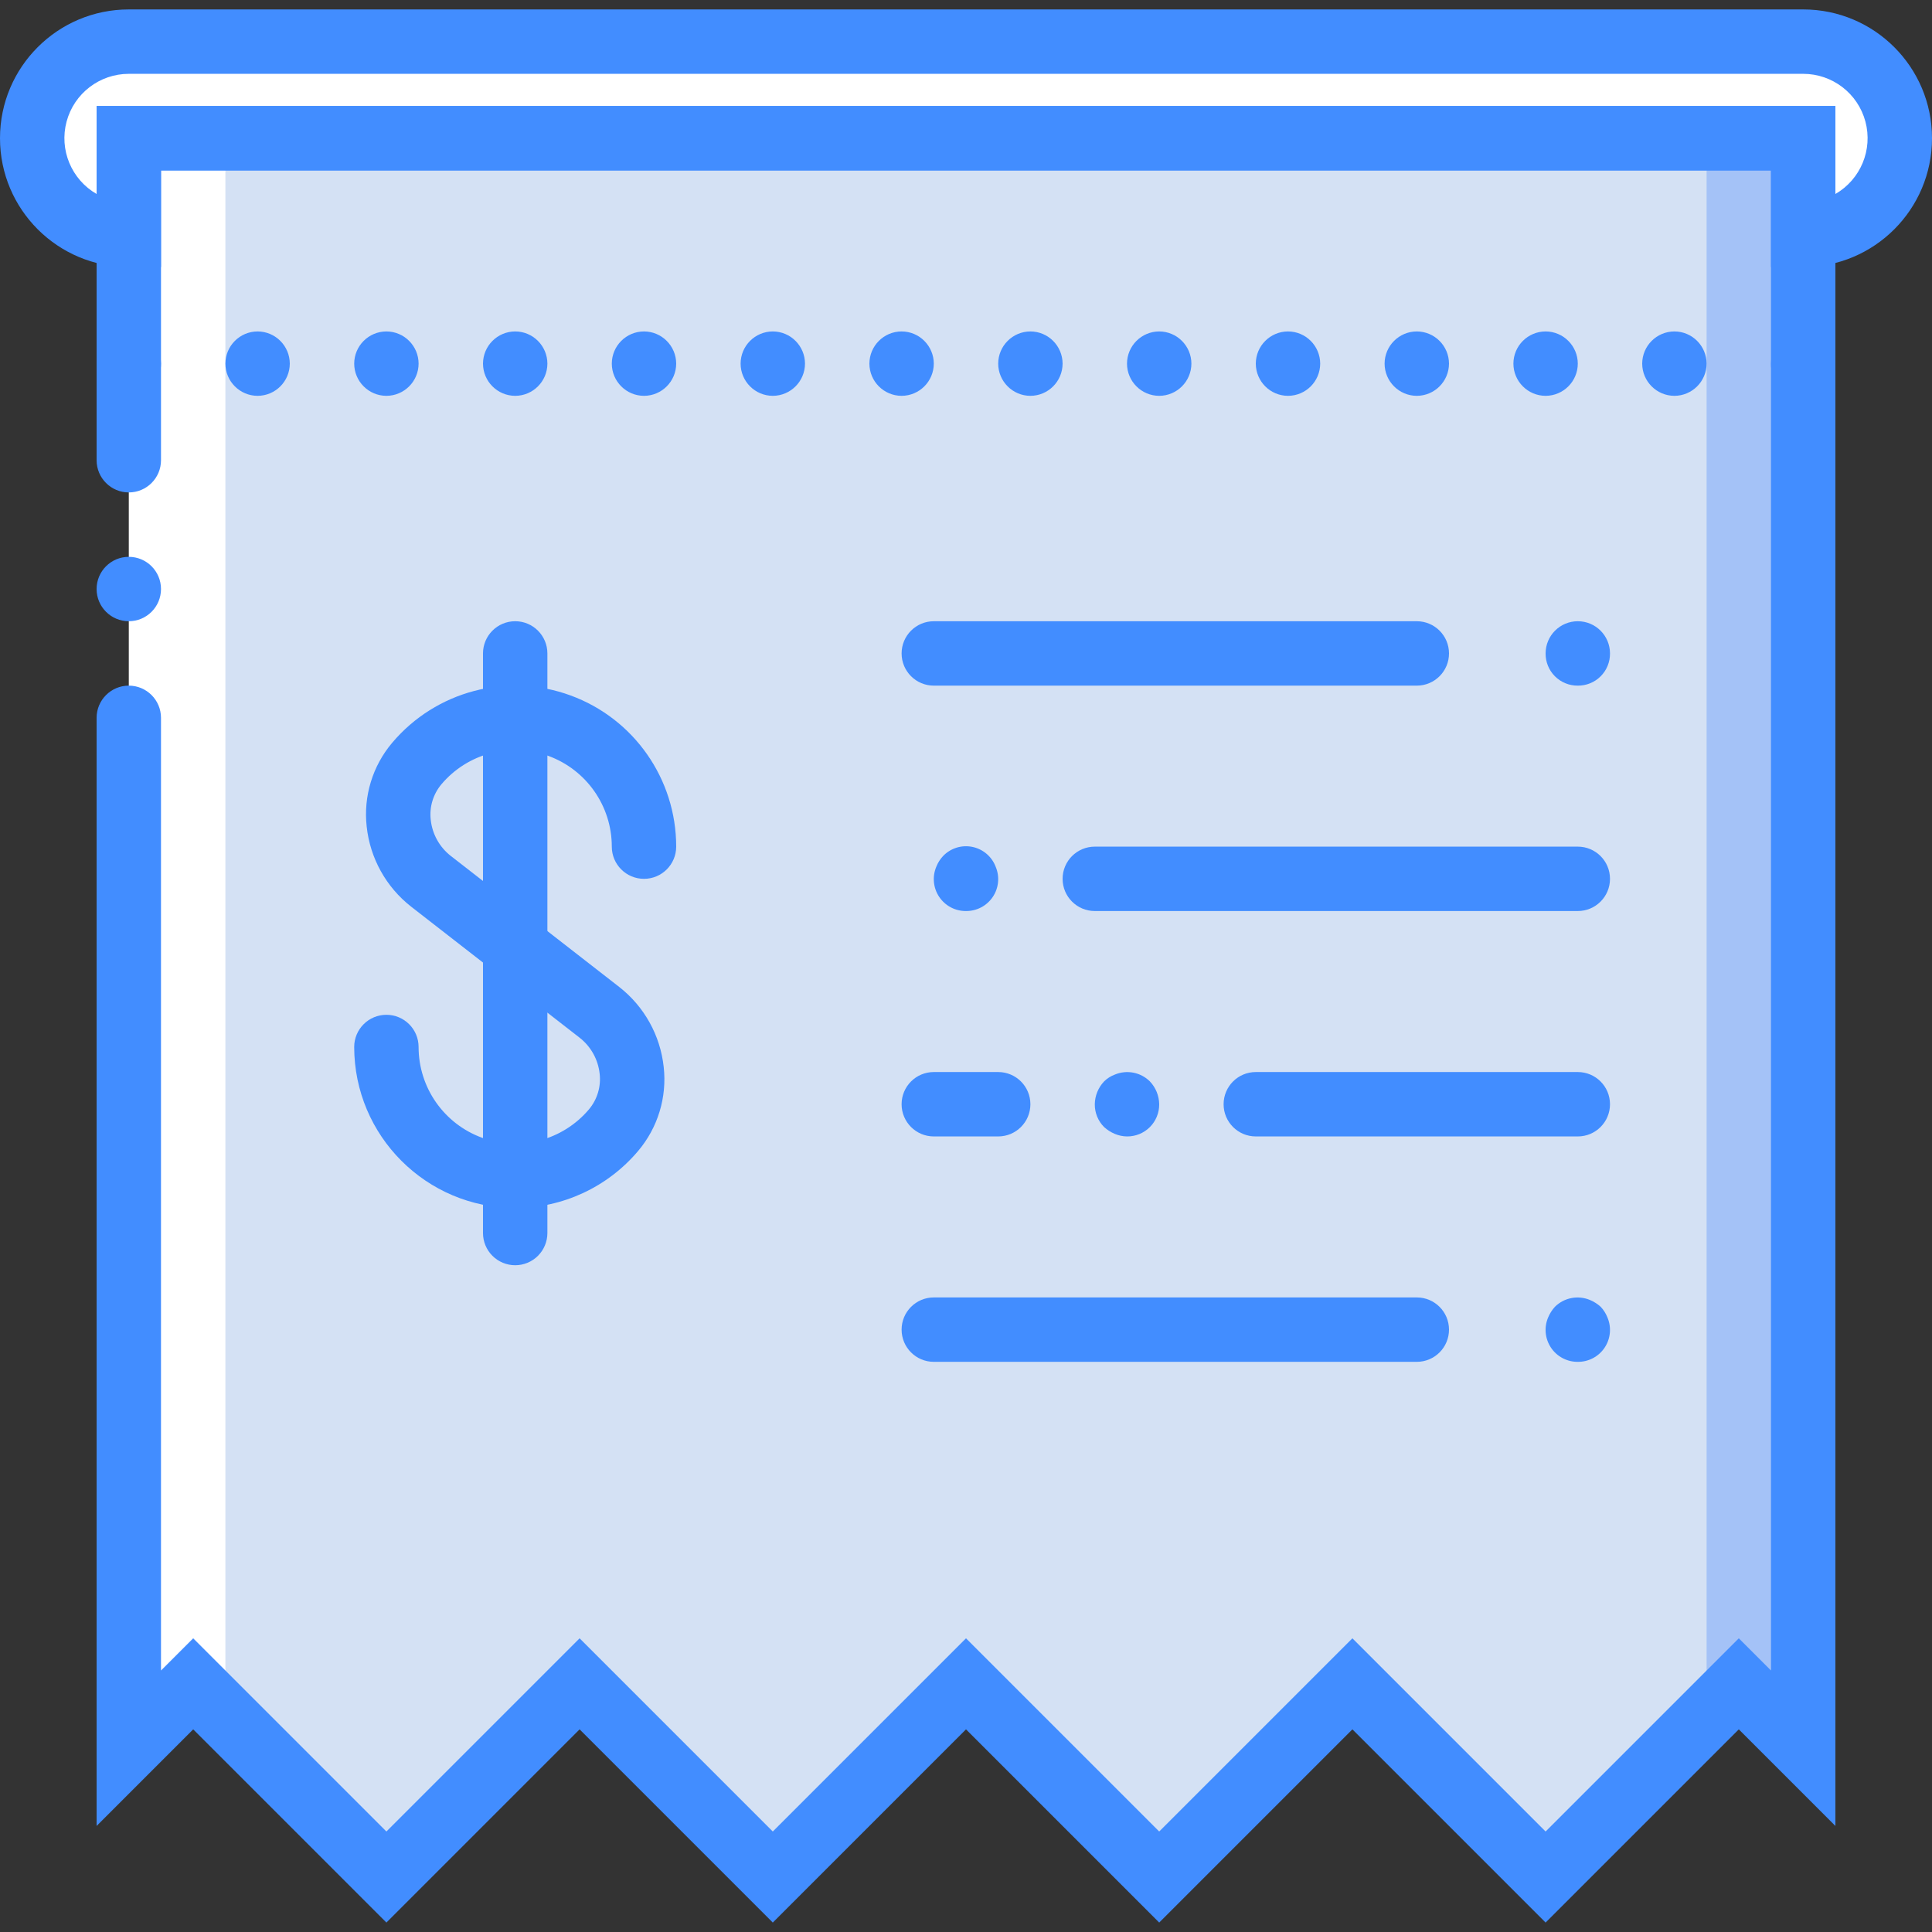 <?xml version="1.0" encoding="iso-8859-1"?>
<!-- Generator: Adobe Illustrator 19.0.0, SVG Export Plug-In . SVG Version: 6.00 Build 0)  -->
<svg version="1.1" id="Capa_1" xmlns="http://www.w3.org/2000/svg" xmlns:xlink="http://www.w3.org/1999/xlink" x="0px" y="0px"
	 viewBox="0 0 512 512" style="enable-background:new 0 0 512 512;" xml:space="preserve">
<rect x="0" y="0" width="512" height="512" fill="#333333" stroke="none"/>
<g>
	<polygon style="fill:#A4C2F7;" points="426.667,480.367 460.8,446.233 477.867,463.3 477.867,36.633 426.667,36.633 	"/>
	<polygon style="fill:#FFFFFF;" points="34.133,463.3 68.267,446.233 85.333,463.3 85.333,36.633 34.133,36.633 	"/>
	<polygon style="fill:#D4E1F4;" points="63.019,446.233 108.305,497.433 153.6,446.233 210.705,497.433 265.19,446.233 
		310.485,497.433 355.772,446.233 401.067,497.433 443.733,463.3 452.267,463.3 452.267,36.633 59.733,36.633 59.733,463.3 	"/>
	<path style="fill:#FFFFFF;" d="M477.867,11.033H34.133c-14.138,0-25.6,11.462-25.6,25.6s11.462,25.6,25.6,25.6v-25.6h443.733v25.6
		c14.138,0,25.6-11.462,25.6-25.6S492.005,11.033,477.867,11.033z"/>
	<g>
		<path style="fill:#428DFF;" d="M477.867,70.767h-8.533v-25.6H42.667v25.6h-8.533C15.282,70.767,0,55.485,0,36.633
			S15.282,2.5,34.133,2.5h443.733C496.718,2.5,512,17.782,512,36.633S496.718,70.767,477.867,70.767z M25.6,28.1h460.8v23.308
			c6.69-3.861,9.951-11.735,7.952-19.195c-1.999-7.461-8.761-12.648-16.485-12.646H34.133c-7.724-0.001-14.486,5.186-16.485,12.646
			c-1.999,7.461,1.262,15.334,7.952,19.195V28.1z"/>
		<path style="fill:#428DFF;" d="M409.6,509.5l-51.2-51.2l-51.2,51.2L256,458.3l-51.2,51.2l-51.2-51.2l-51.2,51.2l-51.2-51.2
			l-25.6,25.6V190.233c0-4.713,3.821-8.533,8.533-8.533s8.533,3.821,8.533,8.533V442.7l8.533-8.533l51.2,51.2l51.2-51.2l51.2,51.2
			l51.2-51.2l51.2,51.2l51.2-51.2l51.2,51.2l51.2-51.2l8.533,8.533V45.167H42.667v76.8c0,4.713-3.821,8.533-8.533,8.533
			s-8.533-3.821-8.533-8.533V28.1h460.8v455.8l-25.6-25.6L409.6,509.5z"/>
		<circle style="fill:#428DFF;" cx="34.133" cy="156.1" r="8.533"/>
		<path style="fill:#428DFF;" d="M375.467,360.9h-128c-4.713,0-8.533-3.82-8.533-8.533s3.821-8.533,8.533-8.533h128
			c4.713,0,8.533,3.82,8.533,8.533S380.18,360.9,375.467,360.9z"/>
		<path style="fill:#428DFF;" d="M418.133,360.9c-2.854,0.027-5.529-1.388-7.113-3.763c-1.584-2.374-1.863-5.388-0.742-8.012
			c0.433-1.035,1.04-1.988,1.796-2.817c2.451-2.426,6.123-3.133,9.3-1.792c1.034,0.433,1.987,1.039,2.817,1.792
			c0.771,0.817,1.379,1.773,1.792,2.817c1.124,2.624,0.847,5.638-0.737,8.013C423.663,359.513,420.988,360.928,418.133,360.9
			L418.133,360.9z"/>
		<path style="fill:#428DFF;" d="M418.133,241.433h-128c-4.713,0-8.533-3.821-8.533-8.533c0-4.713,3.821-8.533,8.533-8.533h128
			c4.713,0,8.533,3.821,8.533,8.533C426.667,237.613,422.846,241.433,418.133,241.433z"/>
		<path style="fill:#428DFF;" d="M418.133,301.167H332.8c-4.713,0-8.533-3.82-8.533-8.533s3.82-8.533,8.533-8.533h85.333
			c4.713,0,8.533,3.82,8.533,8.533S422.846,301.167,418.133,301.167z"/>
		<path style="fill:#428DFF;" d="M264.533,301.167h-17.067c-4.713,0-8.533-3.82-8.533-8.533s3.821-8.533,8.533-8.533h17.067
			c4.713,0,8.533,3.82,8.533,8.533S269.246,301.167,264.533,301.167z"/>
		<path style="fill:#428DFF;" d="M375.467,181.7h-128c-4.713,0-8.533-3.821-8.533-8.533c0-4.713,3.821-8.533,8.533-8.533h128
			c4.713,0,8.533,3.821,8.533,8.533C384,177.88,380.18,181.7,375.467,181.7z"/>
		<path style="fill:#428DFF;" d="M418.133,181.7c-2.27,0.022-4.453-0.87-6.058-2.475c-1.605-1.605-2.497-3.788-2.475-6.058
			c0-4.713,3.82-8.533,8.533-8.533s8.533,3.821,8.533,8.533c0.022,2.27-0.87,4.453-2.475,6.058
			C422.587,180.83,420.403,181.722,418.133,181.7L418.133,181.7z"/>
		<path style="fill:#428DFF;" d="M256,241.433c-2.854,0.027-5.529-1.388-7.113-3.763c-1.584-2.374-1.863-5.388-0.742-8.012
			c0.413-1.045,1.022-2.001,1.796-2.817c1.994-2.072,4.909-2.981,7.727-2.41c2.818,0.571,5.15,2.542,6.181,5.227
			c1.124,2.624,0.847,5.638-0.736,8.013C261.53,240.046,258.854,241.461,256,241.433L256,241.433z"/>
		<path style="fill:#428DFF;" d="M298.667,301.167c-1.116-0.013-2.219-0.245-3.246-0.683c-1.033-0.433-1.984-1.039-2.813-1.792
			c-1.606-1.604-2.498-3.788-2.475-6.058c0.031-2.259,0.915-4.423,2.475-6.059c0.8-0.79,1.759-1.4,2.813-1.792
			c3.178-1.341,6.851-0.633,9.304,1.792c1.558,1.636,2.442,3.8,2.475,6.059c0.022,2.27-0.87,4.453-2.475,6.058
			C303.12,300.297,300.937,301.189,298.667,301.167z"/>
		<path style="fill:#428DFF;" d="M136.533,320.133c-23.553-0.028-42.639-19.114-42.667-42.667c0-4.713,3.821-8.533,8.533-8.533
			c4.713,0,8.533,3.82,8.533,8.533c0,10.747,6.713,20.351,16.806,24.043s21.418,0.686,28.352-7.526
			c2.198-2.623,3.22-6.034,2.825-9.433c-0.404-3.767-2.318-7.21-5.304-9.542l-44.633-34.717
			c-6.653-5.193-10.913-12.865-11.804-21.258c-0.892-8.019,1.559-16.052,6.775-22.208c11.56-13.678,30.432-18.681,47.25-12.526
			c16.818,6.155,28.001,22.159,28,40.068c0,4.713-3.821,8.533-8.533,8.533c-4.713,0-8.533-3.821-8.533-8.533
			c0-10.747-6.713-20.351-16.806-24.042c-10.094-3.692-21.418-0.686-28.352,7.526c-2.195,2.618-3.216,6.023-2.825,9.417
			c0.404,3.773,2.319,7.221,5.308,9.558l44.629,34.717c6.648,5.187,10.907,12.849,11.804,21.233
			c0.892,8.026-1.556,16.067-6.771,22.233C161.02,314.608,149.095,320.143,136.533,320.133z"/>
		<path style="fill:#428DFF;" d="M136.533,335.3c-2.263,0.001-4.434-0.898-6.035-2.499c-1.6-1.6-2.499-3.771-2.499-6.035v-153.6
			c0-4.713,3.821-8.533,8.533-8.533s8.533,3.821,8.533,8.533v153.6c0.001,2.263-0.898,4.434-2.499,6.035
			C140.968,334.402,138.797,335.301,136.533,335.3L136.533,335.3z"/>
		<path style="fill:#428DFF;" d="M34.133,104.9c-1.111,0.015-2.214-0.189-3.246-0.6c-1.019-0.493-1.966-1.124-2.813-1.875
			c-0.754-0.831-1.361-1.783-1.796-2.817c-0.475-1.013-0.708-2.123-0.679-3.242c0.031-2.259,0.915-4.423,2.475-6.059
			c3.421-3.158,8.695-3.158,12.117,0c0.363,0.438,0.704,0.894,1.021,1.367c0.341,0.434,0.602,0.925,0.771,1.45
			c0.245,0.483,0.418,1,0.513,1.534c0.098,0.565,0.155,1.136,0.171,1.708c0.006,2.267-0.884,4.444-2.475,6.059
			C38.586,104.029,36.403,104.921,34.133,104.9L34.133,104.9z"/>
		<path style="fill:#428DFF;" d="M435.2,96.367c0.014-4.707,3.826-8.52,8.533-8.533l0,0c4.707,0.015,8.518,3.827,8.533,8.533l0,0
			c-0.015,4.707-3.827,8.518-8.533,8.533l0,0C439.026,104.887,435.214,101.074,435.2,96.367L435.2,96.367z M401.067,96.367
			c0.014-4.707,3.826-8.52,8.533-8.533l0,0c4.707,0.015,8.518,3.827,8.533,8.533l0,0c-0.015,4.707-3.827,8.518-8.533,8.533l0,0
			C404.893,104.887,401.08,101.074,401.067,96.367L401.067,96.367z M366.933,96.367c0.014-4.707,3.826-8.52,8.533-8.533l0,0
			c4.707,0.015,8.518,3.827,8.533,8.533l0,0c-0.015,4.707-3.827,8.518-8.533,8.533l0,0
			C370.759,104.887,366.947,101.074,366.933,96.367L366.933,96.367z M332.8,96.367c0.014-4.707,3.826-8.52,8.533-8.533l0,0
			c4.707,0.015,8.518,3.827,8.533,8.533l0,0c-0.015,4.707-3.827,8.518-8.533,8.533l0,0
			C336.626,104.887,332.814,101.074,332.8,96.367L332.8,96.367z M298.667,96.367c0.014-4.707,3.826-8.52,8.533-8.533l0,0
			c4.707,0.015,8.518,3.827,8.533,8.533l0,0c-0.015,4.707-3.827,8.518-8.533,8.533l0,0
			C302.493,104.887,298.68,101.074,298.667,96.367L298.667,96.367z M264.533,96.367c0.013-4.707,3.826-8.52,8.533-8.533l0,0
			c4.707,0.015,8.518,3.827,8.533,8.533l0,0c-0.015,4.707-3.827,8.518-8.533,8.533l0,0
			C268.359,104.887,264.547,101.074,264.533,96.367z M230.4,96.367c0.013-4.707,3.826-8.52,8.533-8.533l0,0
			c4.707,0.015,8.518,3.827,8.533,8.533l0,0c-0.015,4.707-3.827,8.518-8.533,8.533l0,0
			C234.226,104.887,230.413,101.074,230.4,96.367z M196.267,96.367c0.013-4.707,3.826-8.52,8.533-8.533l0,0
			c4.707,0.015,8.518,3.827,8.533,8.533l0,0c-0.015,4.707-3.827,8.518-8.533,8.533l0,0
			C200.093,104.887,196.28,101.074,196.267,96.367z M162.133,96.367c0.013-4.707,3.826-8.52,8.533-8.533l0,0
			c4.707,0.015,8.518,3.827,8.533,8.533l0,0c-0.015,4.707-3.827,8.518-8.533,8.533l0,0
			C165.959,104.887,162.147,101.074,162.133,96.367z M128,96.367c0.014-4.707,3.826-8.52,8.533-8.533l0,0
			c4.707,0.015,8.518,3.827,8.533,8.533l0,0c-0.015,4.707-3.827,8.518-8.533,8.533l0,0C131.826,104.887,128.014,101.074,128,96.367z
			 M93.867,96.367c0.014-4.707,3.826-8.52,8.533-8.533l0,0c4.707,0.015,8.518,3.827,8.533,8.533l0,0
			c-0.015,4.707-3.827,8.518-8.533,8.533l0,0C97.693,104.887,93.88,101.074,93.867,96.367z M59.733,96.367
			c0.013-4.707,3.826-8.52,8.533-8.533l0,0c4.707,0.015,8.518,3.827,8.533,8.533l0,0c-0.015,4.707-3.827,8.518-8.533,8.533l0,0
			C63.559,104.887,59.747,101.074,59.733,96.367z"/>
		<path style="fill:#428DFF;" d="M477.867,104.9c-1.111,0.015-2.214-0.189-3.246-0.6c-1.019-0.493-1.966-1.124-2.813-1.875
			c-0.754-0.831-1.361-1.783-1.796-2.817c-0.475-1.013-0.708-2.123-0.679-3.242c0.014-0.573,0.071-1.144,0.171-1.708
			c0.091-0.534,0.263-1.051,0.508-1.533c0.169-0.525,0.43-1.016,0.771-1.45c0.341-0.517,0.683-0.942,1.025-1.367
			c0.829-0.753,1.78-1.359,2.813-1.792c2.077-0.858,4.41-0.858,6.487,0c1.034,0.433,1.987,1.039,2.817,1.792
			c0.363,0.438,0.704,0.894,1.021,1.367c0.341,0.434,0.601,0.925,0.771,1.45c0.245,0.483,0.418,1,0.513,1.533
			c0.098,0.565,0.155,1.136,0.171,1.708c0.029,1.119-0.205,2.229-0.683,3.242c-0.435,1.033-1.041,1.985-1.792,2.817
			C482.319,104.029,480.136,104.921,477.867,104.9z"/>
	</g>
</g>
<g>
</g>
<g>
</g>
<g>
</g>
<g>
</g>
<g>
</g>
<g>
</g>
<g>
</g>
<g>
</g>
<g>
</g>
<g>
</g>
<g>
</g>
<g>
</g>
<g>
</g>
<g>
</g>
<g>
</g>
</svg>
